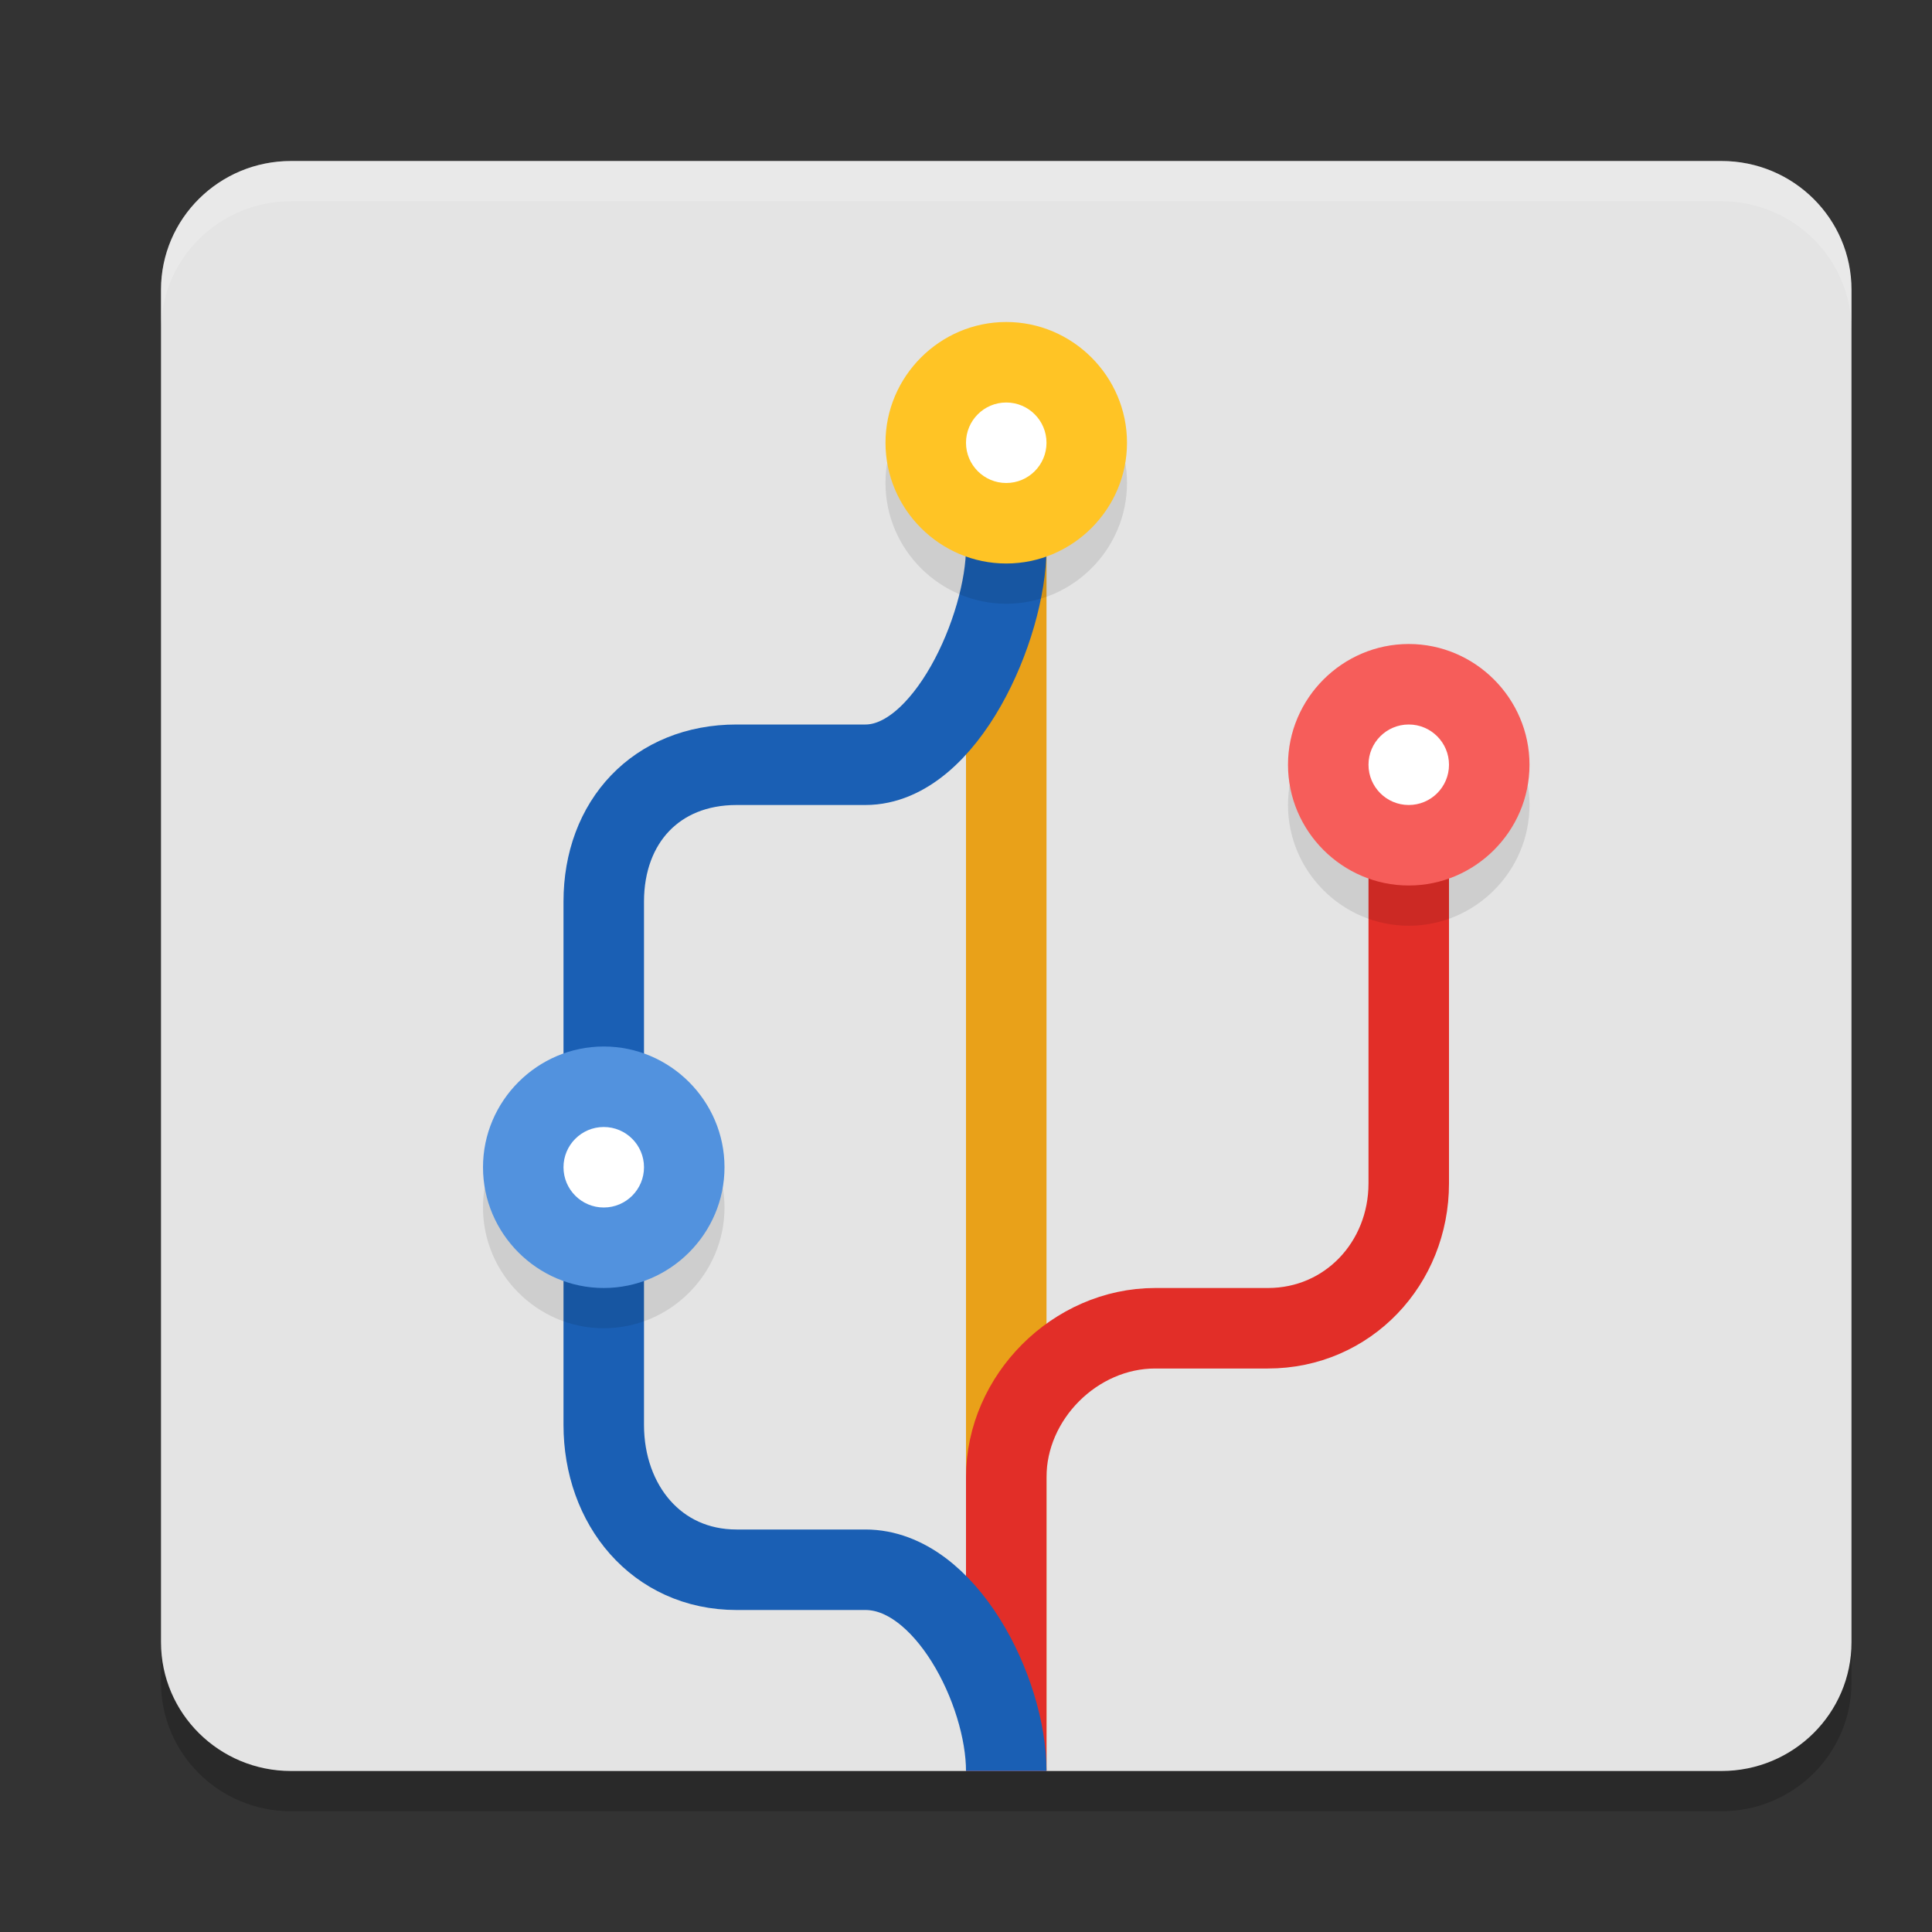 <svg xmlns="http://www.w3.org/2000/svg" width="24" height="24" version="1.1">
 <rect width="100%" height="100%" fill="#333333" stroke="none"/>
 <path style="opacity:0.2" d="M 3.615,2.5 H 21.385 C 22.277,2.5 23,3.216 23,4.1 v 16.8 c 0,0.884 -0.723,1.6 -1.615,1.6 H 3.615 C 2.723,22.5 2,21.784 2,20.9 V 4.1 C 2,3.216 2.723,2.5 3.615,2.5 Z m 0,0"/>
 <path style="fill:#e4e4e4" d="M 3.615,2 H 21.385 C 22.277,2 23,2.716 23,3.6 V 20.4 C 23,21.284 22.277,22 21.385,22 H 3.615 C 2.723,22 2,21.284 2,20.4 V 3.6 C 2,2.716 2.723,2 3.615,2 Z m 0,0"/>
 <path style="fill:none;stroke:#e9a119;stroke-linejoin:round" d="M 12.5,4.4 V 22"/>
 <path style="fill:none;stroke:#e22e28" d="m 12.5,22 v -3.65 c 0,-0.994 0.856,-1.85 1.85,-1.85 h 1.4 c 0.994,0 1.75,-0.806 1.75,-1.8 V 9.6"/>
 <path style="fill:none;stroke:#1a5fb4;stroke-linejoin:round" d="m 12.5,22 c 0,-0.994 -0.756,-2.5 -1.75,-2.5 H 9.15 C 8.156,19.5 7.5,18.694 7.5,17.7 v -6.5 c 0,-0.994 0.656,-1.7 1.65,-1.7 h 1.6 c 0.994,0 1.75,-1.706 1.75,-2.7 V 5.6"/>
 <path style="opacity:0.1" d="M 12.5,4.5 C 11.676,4.5 11,5.176 11,6 11,6.824 11.676,7.5 12.5,7.5 13.324,7.5 14,6.824 14,6 14,5.176 13.324,4.5 12.5,4.5 Z m 5,4 C 16.676,8.5 16,9.176 16,10 c 0,0.824 0.676,1.5 1.5,1.5 0.824,0 1.5,-0.676 1.5,-1.5 0,-0.824 -0.676,-1.5 -1.5,-1.5 z m -10,5 C 6.676,13.5 6,14.176 6,15 6,15.824 6.676,16.5 7.5,16.5 8.324,16.5 9,15.824 9,15 9,14.176 8.324,13.5 7.5,13.5 Z"/>
 <path style="fill:#f65d5a" d="M 16,9.5 C 16,8.676 16.676,8 17.5,8 18.324,8 19,8.676 19,9.5 19,10.324 18.324,11 17.5,11 16.676,11 16,10.324 16,9.5 Z m 0,0"/>
 <path style="fill:#ffffff" d="M 18,9.5 C 18,9.776 17.776,10 17.5,10 17.224,10 17,9.776 17,9.5 c 0,-0.276 0.224,-0.5 0.5,-0.5 0.276,0 0.5,0.224 0.5,0.5 z m 0,0"/>
 <path style="fill:#5292de" d="M 6,14.5 C 6,15.324 6.676,16 7.5,16 8.324,16 9,15.324 9,14.5 9,13.676 8.324,13 7.5,13 6.676,13 6,13.676 6,14.5 Z m 0,0"/>
 <path style="fill:#ffffff" d="M 8,14.5 C 8,14.776 7.776,15 7.5,15 7.224,15 7,14.776 7,14.5 7,14.224 7.224,14 7.5,14 7.776,14 8,14.224 8,14.5 Z m 0,0"/>
 <path style="fill:#ffc425" d="M 11,5.5 C 11,6.324 11.676,7 12.5,7 13.324,7 14,6.324 14,5.5 14,4.676 13.324,4 12.5,4 11.676,4 11,4.676 11,5.5 Z m 0,0"/>
 <path style="fill:#ffffff" d="M 13,5.5 C 13,5.776 12.776,6 12.5,6 12.224,6 12,5.776 12,5.5 c 0,-0.276 0.224,-0.5 0.5,-0.5 0.276,0 0.5,0.224 0.5,0.5 z m 0,0"/>
 <path style="opacity:0.2;fill:#ffffff" d="M 3.615,2 C 2.723,2 2,2.716 2,3.6 v 0.5 C 2,3.216 2.723,2.5 3.615,2.5 H 21.385 C 22.277,2.5 23,3.216 23,4.1 v -0.5 C 23,2.716 22.277,2 21.385,2 Z"/>
</svg>
